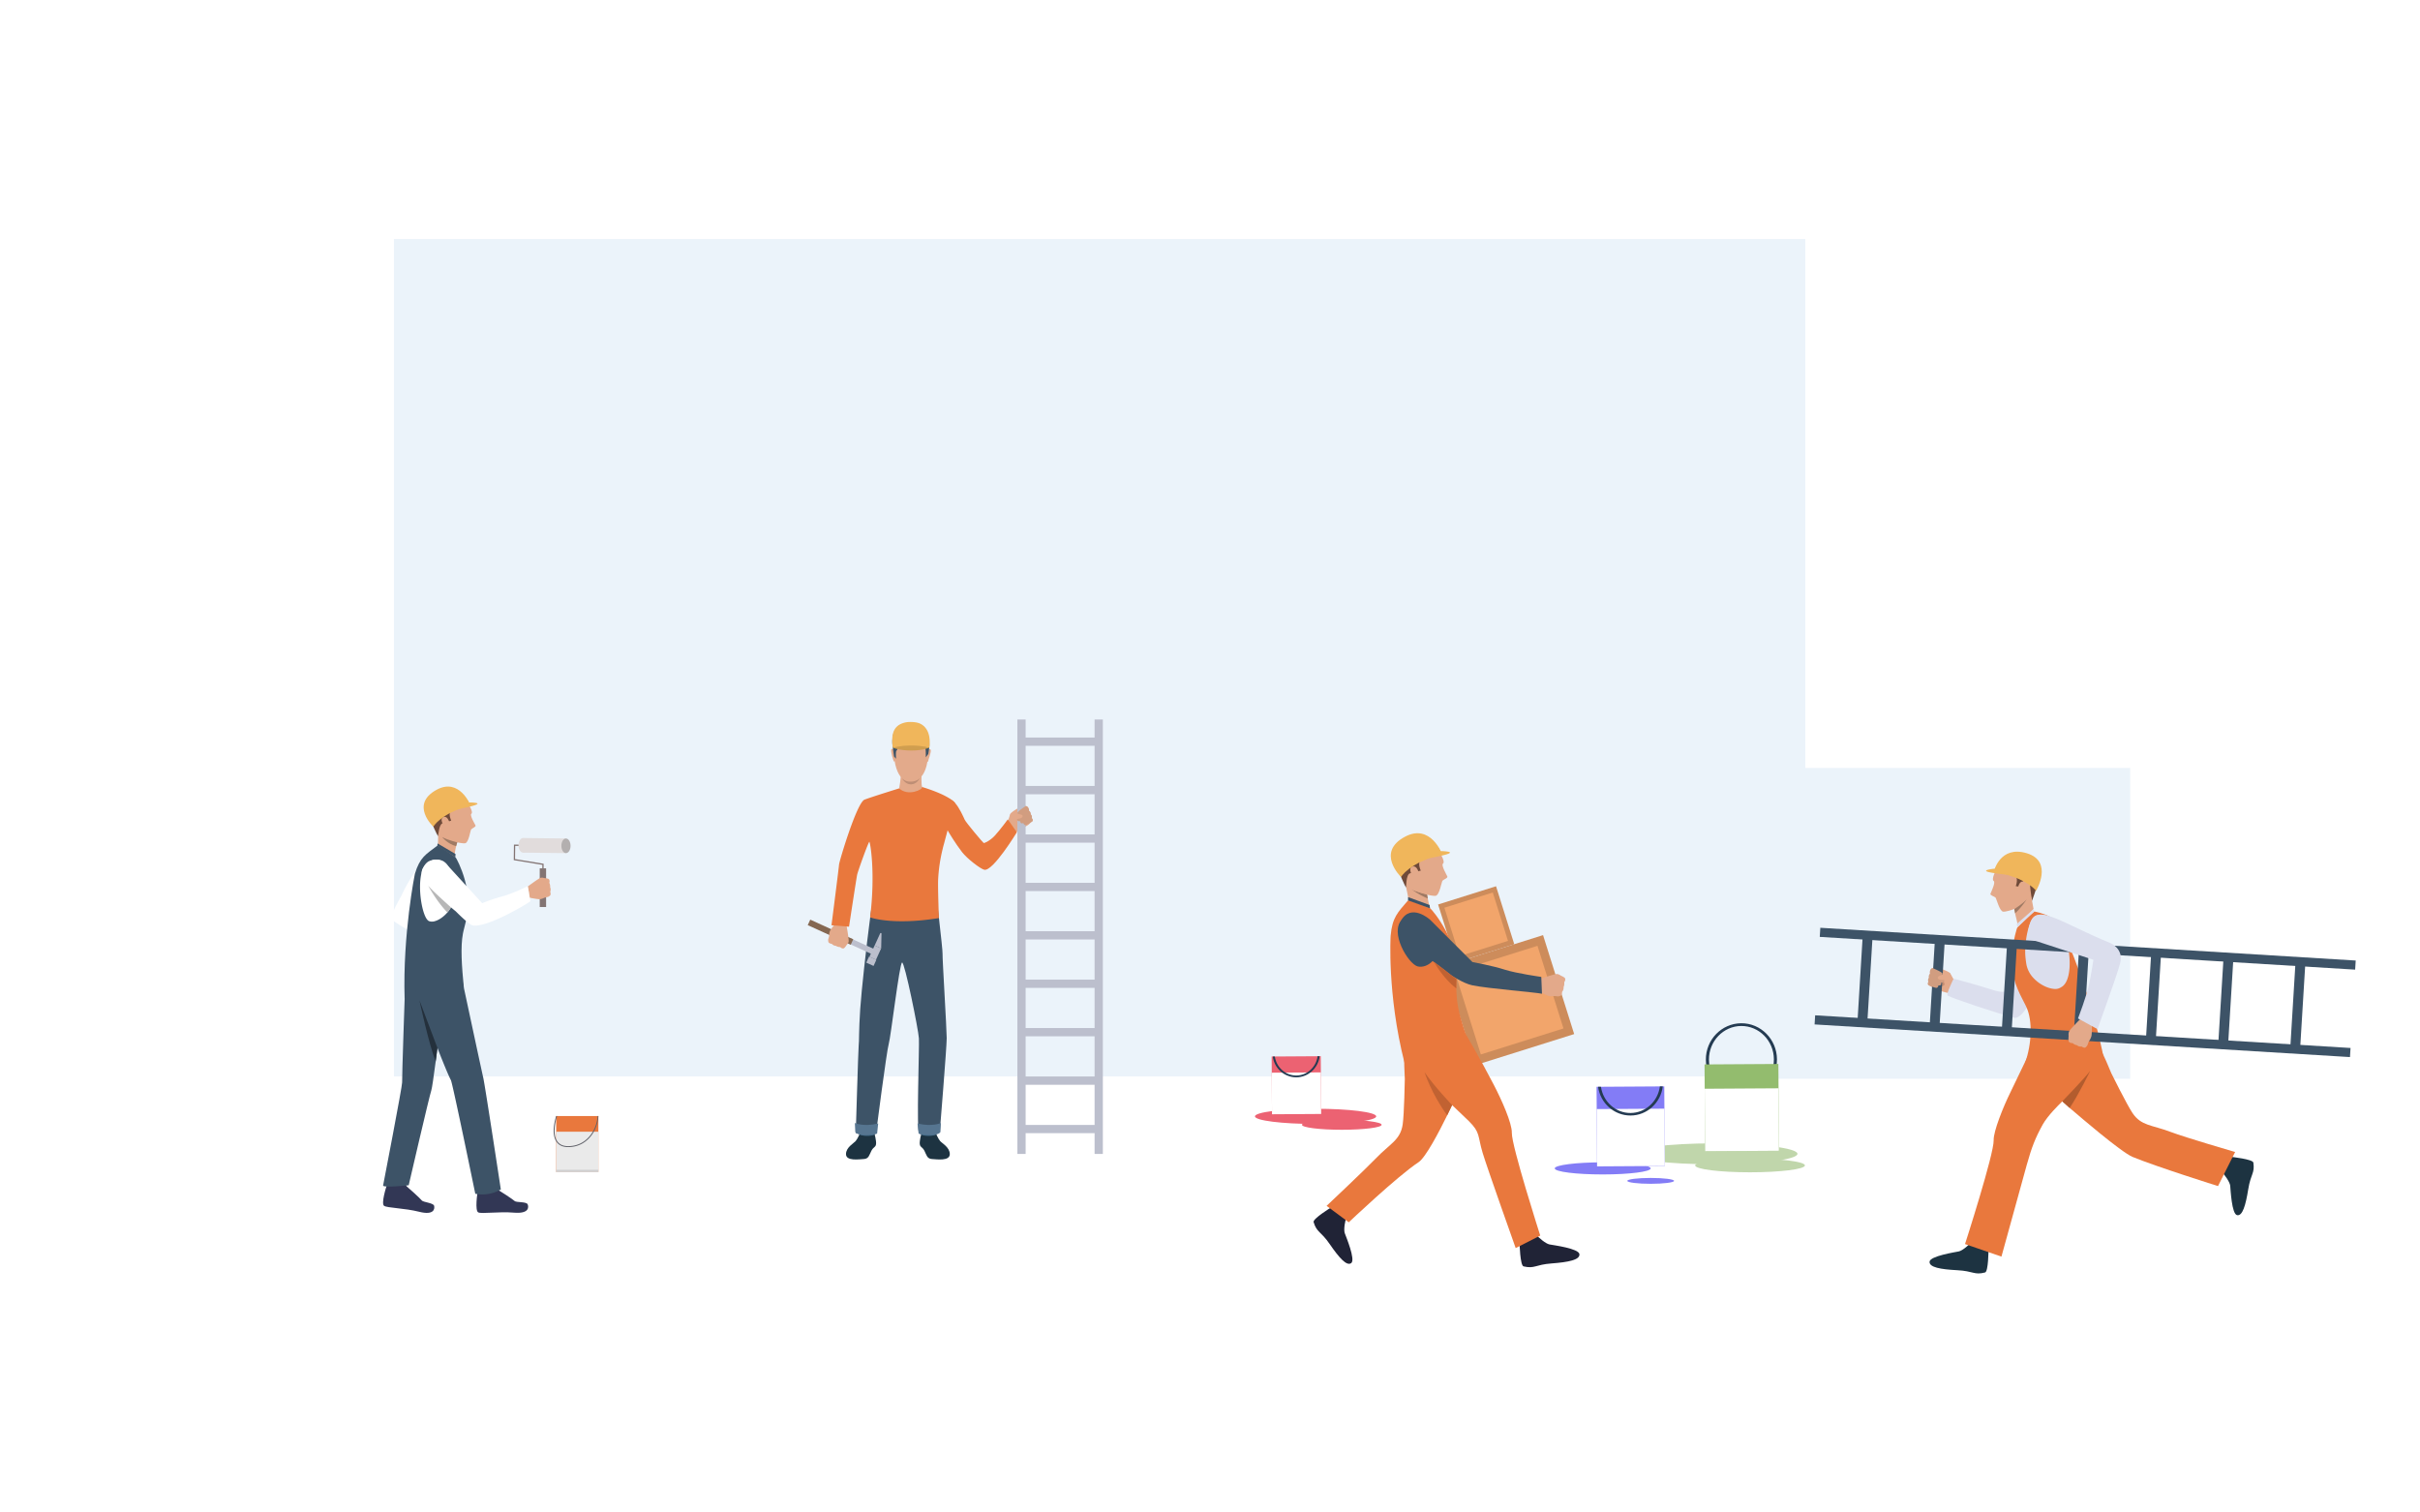 <svg id="_лой_1" data-name="‘лой_1" xmlns="http://www.w3.org/2000/svg" viewBox="0 0 3200 2000"><defs><style>.cls-1{fill:#fff;}.cls-2{fill:#ebf3fa;}.cls-3{fill:#ec6272;}.cls-4{fill:#243b52;}.cls-5{fill:#c0d6ab;}.cls-6{fill:#837cf6;}.cls-7{fill:#93bc6e;}.cls-8{fill:#e3a98a;}.cls-9{fill:#cd8c5b;}.cls-10{fill:#f2a56b;}.cls-11{fill:#202336;}.cls-12{fill:#e9783d;}.cls-13{fill:#3d5367;}.cls-14{fill:#9f7a64;}.cls-15{fill:#6f4a39;}.cls-16{fill:#f0b65b;}.cls-17{fill:#c16232;}.cls-18{fill:#c58d71;}.cls-19{fill:#1d3341;}.cls-20{fill:#3e6a88;}.cls-21{fill:#567590;}.cls-22{fill:#bcbfcd;}.cls-23{fill:#846751;}.cls-24{fill:#e3aa8b;}.cls-25{fill:#be8e75;}.cls-26{fill:#d09e4f;}.cls-27{fill:#d19d80;}.cls-28{fill:#837473;}.cls-29{fill:#e1dcdc;}.cls-30{fill:#323755;}.cls-31{fill:#3b4063;}.cls-32{fill:#555d8f;}.cls-33{fill:#24303c;}.cls-34{fill:#b3afaf;}.cls-35{fill:#b7b7b7;}.cls-36{fill:#eaeaea;}.cls-37{fill:#d0d0d0;}.cls-38{fill:#5f6068;}.cls-39{fill:#dbdeed;}.cls-40{fill:#b25c2e;}</style></defs><title>civil1</title><rect class="cls-1" width="3200" height="2000"/><rect class="cls-2" x="520.89" y="316.07" width="1866.29" height="1107.37"/><ellipse class="cls-3" cx="1739.61" cy="1476.2" rx="80.16" ry="10.05"/><ellipse class="cls-3" cx="1774.25" cy="1487.32" rx="52.68" ry="6.6"/><polygon class="cls-3" points="1746.96 1473.03 1682 1473.43 1681.52 1397.07 1682.99 1397.06 1685.72 1397.04 1742.27 1396.68 1745.02 1396.67 1746.48 1396.66 1746.96 1473.03"/><rect class="cls-1" x="1681.83" y="1418.27" width="64.96" height="54.96" transform="translate(-9.04 10.79) rotate(-0.36)"/><path class="cls-4" d="M1742.27,1396.68c-1.86,14.32-13.72,25.42-28.11,25.51s-26.39-10.87-28.44-25.15l-2.73,0c2.09,15.61,15.31,27.64,31.19,27.54s28.93-12.29,30.83-27.93Z"/><rect class="cls-2" x="2310.62" y="1015.5" width="506.17" height="411"/><path class="cls-5" d="M2376.82,1525.74c0,7.64-49.46,13.84-110.46,13.84s-110.46-6.2-110.46-13.84,49.45-13.85,110.46-13.85S2376.82,1518.09,2376.82,1525.74Z"/><path class="cls-5" d="M2386.69,1541.06c0,5-32.5,9.1-72.59,9.1s-72.6-4.07-72.6-9.1,32.51-9.1,72.6-9.1S2386.69,1536,2386.69,1541.06Z"/><path class="cls-6" d="M2213.67,1561.49c0,2.14-13.85,3.88-30.94,3.88s-30.95-1.74-30.95-3.88,13.85-3.88,30.95-3.88S2213.67,1559.34,2213.67,1561.49Z"/><path class="cls-6" d="M2182.73,1545c0,4.4-28.41,8-63.45,8s-63.44-3.56-63.44-8,28.41-8,63.44-8S2182.73,1540.62,2182.73,1545Z"/><path class="cls-4" d="M2303,1448.91c-25.92.16-47.15-21.2-47.31-47.63s20.79-48,46.71-48.21,47.15,21.2,47.31,47.62S2328.94,1448.75,2303,1448.91Zm-.58-92.23c-23.67.15-42.81,20.15-42.65,44.58s19.53,44.18,43.21,44,42.81-20.14,42.66-44.57S2326.11,1356.54,2302.43,1356.68Z"/><rect class="cls-7" x="2254.29" y="1407.22" width="97.65" height="114.8" transform="translate(-9.15 14.49) rotate(-0.36)"/><rect class="cls-1" x="2254.39" y="1439.4" width="97.65" height="82.62" transform="translate(-9.25 14.49) rotate(-0.36)"/><polygon class="cls-6" points="2201.34 1541.79 2111.83 1542.35 2111.16 1437.12 2113.19 1437.1 2116.96 1437.08 2194.89 1436.59 2198.67 1436.57 2200.68 1436.55 2201.34 1541.79"/><rect class="cls-1" x="2111.59" y="1466.34" width="89.52" height="75.74" transform="translate(-9.38 13.54) rotate(-0.36)"/><path class="cls-4" d="M2194.89,1436.59c-2.57,19.72-18.91,35-38.75,35.15s-36.37-15-39.18-34.66l-3.77,0c2.88,21.52,21.1,38.09,43,38s39.87-16.93,42.5-38.48Z"/><path class="cls-8" d="M1886.45,1178.93s.2,1.39.54,3.53c.26,1.58.59,3.56,1,5.69,1.06,5.79,2.53,12.71,4,15.68,2.73,5.56-29.13-12.44-29.13-12.44a298.36,298.36,0,0,0-9.8-41.05C1846.22,1129.05,1886.45,1178.93,1886.45,1178.93Z"/><rect class="cls-9" x="1926.97" y="1253.98" width="137.16" height="137.17" transform="translate(-304.87 659.66) rotate(-17.46)"/><rect class="cls-10" x="1938.27" y="1265.29" width="114.56" height="114.56" transform="translate(-304.86 659.61) rotate(-17.46)"/><rect class="cls-9" x="1911.82" y="1182.12" width="80.31" height="80.31" transform="translate(-276.8 641.98) rotate(-17.46)"/><rect class="cls-10" x="1918.44" y="1188.74" width="67.07" height="67.07" transform="translate(-276.79 641.94) rotate(-17.46)"/><path class="cls-8" d="M2063.82,1316.6a12.57,12.57,0,0,1-3.8,1s-2.26-.34-3.89-.47a10.33,10.33,0,0,0-1.27,0,20.56,20.56,0,0,1-6.94-.08c-2.93-.71-14.36-7.29-14.36-7.29l2.52-8,1.36-7.73s18.76-6.38,21.6-6.06a6.36,6.36,0,0,1,.8.13c2.35.52,3.76,2,4.94,2.4.44.16,4.61,2.06,4.85,3.49a5.57,5.57,0,0,1-1.21,4.75s.49,3.95-.9,6.47a8.21,8.21,0,0,1-1.95,6.34S2065.74,1315.25,2063.82,1316.6Z"/><path class="cls-11" d="M1760.44,1596.44s9.38,6.92,13.32,9.73,7.8,1.22,6.43,4.26-3.74,15.39-2,20.22,14.5,35.18,8.54,39.58-16.09-7.18-28.24-24.87-17.14-15.23-21.49-29.31C1735.61,1611.66,1760.44,1596.44,1760.44,1596.44Z"/><path class="cls-11" d="M2009.33,1643.61s11-4.77,15.56-6.81,5.12-6.31,7.11-3.52,11.74,11.28,16.91,12.27,38.75,5.3,39.58,12.87-14.71,10.59-36.7,12.24-22.39,7.34-37.15,3.92C2010,1673.52,2009.33,1643.61,2009.33,1643.61Z"/><polygon class="cls-8" points="2006.79 1636.74 2009.82 1644.95 2029.84 1635.95 2027.04 1627.96 2006.79 1636.74"/><polygon class="cls-8" points="1766.18 1589.9 1760.44 1596.44 1777.79 1609.65 1783.43 1603.41 1766.18 1589.9"/><path class="cls-12" d="M1940.9,1410.46s-1.24,4-3.62,10.48c-1.34,3.64-3,8.08-5,13.08h0c-2.54,6.28-5.61,13.44-9.19,21h0s-1.07,2.34-2.91,6.23c-1.64,3.47-3.88,8.17-6.52,13.54-10.89,22.15-28.49,55.78-37.87,62-28,18.46-92.3,79.49-92.3,79.49l-29.33-21.73s50.37-47.41,65.37-63c18.46-19.22,32.2-24,35.26-44.66,2-13.69,2.8-59.32,2.81-60.07-1.28-22.65-1.73-52.2,3.56-62.31C1865.56,1356,1940.9,1410.46,1940.9,1410.46Z"/><path class="cls-12" d="M1999.12,1498c.37-12.62-13.64-44-23.91-63.63h0c-16.13-31.35-39.12-70.74-39.12-70.74s-79.06-3.07-78.68,6.5c.7,18.07,45.63,73.24,51.83,80.77l-.13.08s23,21.42,32.89,31.22c15.84,15.62,11.61,19.35,18.59,42.5,6.26,20.72,43.62,125.66,43.62,125.66l32.48-16.5S1998.62,1515,1999.12,1498Z"/><path class="cls-12" d="M1925.92,1294.92c-.09,2.59-.17,5.28-.22,8.1,0,1.29,0,2.62,0,4,.55,19.68,2.32,29.58,12.12,59.58,0,0-12.59,11.49-80.71,38.48-23.06-91-18.24-167.67-18.24-167.67,2.19-24.54,9.3-30.71,23-46.76,0,0,3.2-.57,29.07,10.46,1.8.77,12.23,13.62,20.31,28.7C1925.53,1256.48,1926.73,1271.65,1925.92,1294.92Z"/><path class="cls-13" d="M1854.4,1215.61s10.79-7.83,21.26-5.94,17.71,8.5,24.42,32.84-12.94,38.6-25.42,35.42S1836.4,1232,1854.4,1215.61Z"/><path class="cls-14" d="M1887,1182.46c.26,1.58.59,3.56,1,5.69a110.88,110.88,0,0,1-21.45-12.18C1871.39,1179.06,1887,1182.46,1887,1182.46Z"/><path class="cls-8" d="M1903.27,1126.43s8.37,13.07,4.89,15.46c-2.88,2,4.65,14.86,5.67,17s-5.17,4.17-6.4,5.68-3.91,19.1-9.07,20-29.16-5.48-36-11.62-14.33-35.69-11-48.63S1888.52,1103.6,1903.27,1126.43Z"/><path class="cls-15" d="M1905,1129.11s1.46-6.61-13-16.5-33.26,2.63-36,3.57-15.1,14.5-8.54,30.85c11,27.31,11.83,26.44,11.83,26.44s-.08-17,4.93-18.57c5.45-1.71,14.5-3.64,14.5-3.64s-5.76-12.4,1.62-14.77S1897.22,1126.85,1905,1129.11Z"/><path class="cls-8" d="M1875.56,1152.43c-.48-1.47-2.7-8-7.86-6.63s-2.78,9.49,1.64,14S1878.28,1160.6,1875.56,1152.43Z"/><path class="cls-16" d="M1906.8,1129s-15.22-40.5-48.87-22.64c-39.14,20.77-5.31,53.32-5.31,53.32S1862.34,1141.57,1906.8,1129Z"/><path class="cls-16" d="M1905.37,1125.45a58.9,58.9,0,0,1,9.69.8c11.5,2.48-24.8,8-27.9,9.43C1858.34,1148.69,1905.37,1125.45,1905.37,1125.45Z"/><path class="cls-13" d="M1890.93,1216.09s-25.33-22.91-38.68,1.86c-12,22.3,17,31.64,66.17,71.16,0,0,15.84,11.09,28.27,13.75,19.87,4.26,86.07,9.5,92.29,11.22l-.91-22.28s-32.85-4.59-48.56-9.67-42.48-10-42.48-10Z"/><path class="cls-17" d="M1925.92,1294.92h0c-.09,2.59-.17,5.28-.22,8.1,0,1.29,0,2.62,0,4-18.22-14-29.09-34.54-29.42-35C1902.73,1276.72,1925.92,1294.92,1925.92,1294.92Z"/><path class="cls-17" d="M1920.13,1461.26c-1.64,3.47-3.88,8.17-6.52,13.54-21.22-29.22-29.72-56.47-29.85-56.9C1896.71,1436.79,1920.13,1461.26,1920.13,1461.26Z"/><polygon class="cls-13" points="1861.86 1190.64 1861.95 1186.3 1890.36 1196.69 1890.92 1201.1 1861.86 1190.64"/><path class="cls-8" d="M1332.09,1088s3.19-9.89,3.72-11.39,4.1-4.12,8.46-6.79,11.44-4.31,12.23-3.94a4.48,4.48,0,0,1,2.92,2.33,8.61,8.61,0,0,1,1,4.24s2.54,1.75,2.18,4.54a4.54,4.54,0,0,1,1.38,4.87s2.21,1.78,1.35,4a34.47,34.47,0,0,0-4.61,4c-1,1.36-9.24,5.52-17.46,9.15C1343.27,1099,1334.76,1104.18,1332.09,1088Z"/><path class="cls-18" d="M1345.46,1081.76s.47,5.19-.14,6.72,10.9,4,10.9,4S1351.8,1081.36,1345.46,1081.76Z"/><path class="cls-8" d="M1333.69,1095.09a31.4,31.4,0,0,0,.93-8c-.26-3.3,15.87,7,15.87,7s-5.68,5.47-10,9.54C1337,1106.81,1333.69,1095.09,1333.69,1095.09Z"/><path class="cls-19" d="M1137.15,1498.43s-3.12,7.51-5.75,10.48-12.68,8.3-12.73,17.14c-.06,9.58,16.95,6.92,23.6,6.57s7.16-5.47,10-10.9,5.63-4.5,6.15-8.88-2.14-14.17-2.14-14.17Z"/><path class="cls-20" d="M1136.85,1495.66l.52,4.93a30.6,30.6,0,0,0,18.86,0l-.06-6.2Z"/><path class="cls-19" d="M1237.46,1498.43s3.11,7.51,5.74,10.48,12.68,8.3,12.73,17.14c.06,9.58-17,6.92-23.6,6.57s-7.15-5.47-9.95-10.9-5.63-4.5-6.15-8.88,2.14-14.17,2.14-14.17Z"/><path class="cls-20" d="M1237.75,1495.66l-.52,4.93a30.6,30.6,0,0,1-18.86,0l.06-6.2Z"/><path class="cls-13" d="M1251.85,1372.79c0,11.81-9.12,123.61-9.12,123.61-1.18,3.93-23.33,4.35-27.26,2.38s.34-113.85-.39-125.76-18.76-100.65-22.21-100.26-14.94,98.63-17.69,107.69-16.74,117.79-16.74,117.79c-8.66,5.11-26.86,0-26.86,0s3.39-112.88,3.89-116.21c.73-4.93,0-18.21,2-47.68,1.79-26.36,8.27-83.76,12.37-114.84q.23-1.65.42-3.18c.81-6,1.41-10.5,1.7-12.63l.2-1.41c1.1-.51,2.26-1,3.46-1.41,28.85-10.37,84.48.6,84.48.6s0,.28.1.79.18,1.61.33,2.87c.32,2.75.8,6.82,1.35,11.56,0,0,0,.07,0,.1s0,.29.05.44c1.94,16.85,4.69,41.53,4.43,44.1C1245.94,1265.28,1251.85,1361,1251.85,1372.79Z"/><path class="cls-21" d="M1213.27,1485.61l1.4,13.2s1.2,1.86,14,2.23,14.87-4.18,14.87-4.18l.56-11.9S1232.88,1490.35,1213.27,1485.61Z"/><path class="cls-21" d="M1161.23,1485.61l-1.4,13.2s-1.2,1.86-14,2.23-14.87-4.18-14.87-4.18l-.56-11.9S1141.62,1490.35,1161.23,1485.61Z"/><rect class="cls-22" x="1147.78" y="1265.95" width="8.84" height="10.55" transform="translate(2786.91 750.37) rotate(114.52)"/><rect class="cls-22" x="1149.21" y="1254.97" width="16.49" height="9.48" transform="translate(2783.89 729.36) rotate(114.52)"/><path class="cls-22" d="M1165.19,1254.17l.44-19.52a.93.93,0,0,0-1.77-.41l-7.29,16Z"/><rect class="cls-22" x="1138.07" y="1232.75" width="7.36" height="39.57" transform="translate(2755.26 733.87) rotate(114.53)"/><rect class="cls-23" x="1094.18" y="1201.43" width="8" height="62.48" transform="translate(2675.51 745.37) rotate(114.53)"/><path class="cls-8" d="M1095.49,1245.83a11.6,11.6,0,0,1-.37-3.58s.61-2,1-3.45a10.39,10.39,0,0,0,.22-1.14,18.63,18.63,0,0,1,1-6.26c1-2.55,8.54-12,8.54-12l6.92,3.36,6.8,2.29s3.21,17.83,2.54,20.35a6.57,6.57,0,0,1-.23.71c-.79,2.05-2.3,3.13-2.84,4.14-.21.37-2.49,3.88-3.82,3.91a5.08,5.08,0,0,1-4.12-1.75s-3.65-.09-5.73-1.69a7.52,7.52,0,0,1-5.47-2.63S1096.44,1247.74,1095.49,1245.83Z"/><path class="cls-12" d="M1344.6,1100.49s-31.77,52.39-43.14,49.6c-5.26-1.3-22.69-14.73-29.27-23.27-2.17-2.81-4.3-5.76-6.33-8.68h0c-8.08-11.66-14.41-22.84-14.41-22.84s-23.87-28-4.71-40.44c0,0,9.19-.61,15.57,6.23s11.65,19.16,13.32,22.81,23.78,30,25,30.74,9.57-3.76,15.06-9.9c8.1-9,16.91-21.25,16.91-21.25Z"/><path class="cls-24" d="M1219.37,1040.69s5,1.07-16,21.2c0,0-14.9-16.48-14.42-19.24S1219.37,1040.69,1219.37,1040.69Z"/><path class="cls-12" d="M1241.53,1214s-1.53-40.24-1-51.32a212.52,212.52,0,0,1,6.08-40.54.14.14,0,0,0,0-.06l0-.1c.62-2.5,1.21-4.66,1.71-6.41l14.41-54c-10.11-11.38-43.72-21-43.72-21H1195.2s-41.75,12.87-52,16.81-33.38,81.42-33.71,85.88c-.37,4.82-10,80.24-10,80.24,12.43.87,23.19,1.91,23.19,1.91s9.46-62.33,10.75-68.78c1-4.81,15.1-44,16.15-43.47s8.25,40.53,1,99.91C1150.67,1213.09,1179.59,1224,1241.53,1214Z"/><path class="cls-24" d="M1208.21,963.3s22.25,3.5,18.86,38.31-23,31.95-24.33,31.92-19.71.63-21.15-41.86C1181.59,991.67,1181,960.24,1208.21,963.3Z"/><path class="cls-24" d="M1218.6,1023.28s-.61,14.31.77,17.41-18.37,12.93-30.41,1.84c0,0,2.92-15.44,2.11-20.95S1218.6,1023.28,1218.6,1023.28Z"/><path class="cls-24" d="M1227.42,991.78s2.43-2.6,3.33,0-3.78,14.41-3.48,14.93c0,0-.44,1-1,.46S1227.42,991.78,1227.42,991.78Z"/><path class="cls-24" d="M1181.84,991.34s-2.38-2.65-3.33,0,2.74,14.28,3.19,15c0,0,.78,1.2,1.37.65S1181.84,991.34,1181.84,991.34Z"/><path class="cls-13" d="M1228.8,988.81c-.71,4.76-1.39,8.31-1.39,8.31l-3.19,4.25s.09-9.33-.42-10.79c-.19-.55-.42-1.54-.66-2.6-.39-1.75-.79-3.74-1.06-4.39-.43-1.06-19.1-6.29-35.6,1.52,0,0,.15,1.44.16,3,0,1.86-.17,4-1,4.28-1.58.59-.8,10.93-.8,10.93l-2.62-3s-.81-5.39-1.61-11.59a.18.18,0,0,0,0,0c-.18-1.44-.37-2.93-.54-4.4-.44-6.25,0-17.59,8.11-24.34,5.46-2.41,14.37-3.11,29,1.2a19,19,0,0,1,4.14-.31C1230.51,970.82,1228.8,988.81,1228.8,988.81Z"/><path class="cls-25" d="M1192.68,1029s3.59,4.88,11.83,4.61,11.76-4.61,11.76-4.61-3.81,8.2-11.76,8.2S1192.68,1029,1192.68,1029Z"/><path class="cls-16" d="M1228.8,988.81s-1.94-.41-5.66-.83a180.4,180.4,0,0,0-36.5.17q-2.92.29-6.05.66a.18.18,0,0,0,0,0,36.92,36.92,0,0,1-.54-4.4c-.44-6.25-1.21-17.69,6.85-24.44,3.42-2.88,9.47-5.25,16.17-5.3,11.34-.08,16,2.73,19.89,6.88C1232.15,971.41,1228.8,988.81,1228.8,988.81Z"/><path class="cls-26" d="M1228.8,988.81s-8.73,3.73-24.21,3.64-24-3.64-24-3.64,8.9-3,24.51-3S1228.8,988.81,1228.8,988.81Z"/><path class="cls-22" d="M1447.39,951.42v23.85h-91.17V951.42H1345.3v574.47h10.92v-27.5h91.17v27.5h10.92V951.42Zm0,34.77v53.1h-91.17v-53.1Zm-91.17,373.23v-53.11h91.17v53.11Zm91.17,10.92v53.1h-91.17v-53.1Zm-91.17-74.95v-53.1h91.17v53.1Zm0-64v-53.11h91.17v53.11Zm0-64v-53.1h91.17v53.1Zm0-64v-53.11h91.17v53.11Zm0,384.15v-53.11h91.17v53.11Z"/><path class="cls-27" d="M1355.33,1066.53s-10.87,7-10,8.91a3.29,3.29,0,0,0,2.4,2l-3.17,4.92s-.26,4.45,4.66,3.43c0,0-.67,4.12,4,2.58,0,0,.78,2.91,3,2.58s9.08-5.15,9.08-5.15,1.29-1.77-1-4.08a4.66,4.66,0,0,0-1.39-5,4.79,4.79,0,0,0-2.12-4.53s.28-5.41-4.3-6.37C1356.5,1065.87,1355.79,1066.23,1355.33,1066.53Z"/><path class="cls-8" d="M1336.13,1076.34s8.84-.88,13.88.76c1.14.37,2.18.94,2.26,2.13s-1.54,2.85-5.35,3.43a32.15,32.15,0,0,0-8.47,3.07S1334.36,1085.17,1336.13,1076.34Z"/><polygon class="cls-28" points="717.09 1149.62 718.77 1149.64 718.86 1142.18 681.05 1135.98 681.26 1118.53 687.78 1118.61 687.8 1116.92 679.59 1116.83 679.35 1137.4 717.16 1143.61 717.09 1149.62"/><rect class="cls-29" x="691.7" y="1108.46" width="56.75" height="19.34" transform="translate(1427.02 2244.6) rotate(-179.33)"/><rect class="cls-28" x="713.71" y="1148.25" width="8.42" height="51.13" transform="translate(1435.83 2347.63) rotate(180)"/><path class="cls-8" d="M727.47,1184.12a11.41,11.41,0,0,1-3,1.94s-2.05.36-3.49.72a9,9,0,0,0-1.11.32,18.53,18.53,0,0,1-6,1.93c-2.73.24-14.5-2.16-14.5-2.16l-.15-7.66-1.41-6.9s14.74-11.09,17.28-11.64a6.81,6.81,0,0,1,.73-.11c2.18-.23,3.82.62,5,.65.42,0,4.57.45,5.2,1.62a5,5,0,0,1,.32,4.45s1.57,3.27,1.09,5.85a7.45,7.45,0,0,1,.14,6S728.74,1182.4,727.47,1184.12Z"/><path class="cls-1" d="M564,1144s-17.82,53.15-15.71,54.84,49.58,14.32,49.58,14.32-6.28,43.43-8.92,43.05c-3.68-.53-69.6-36.45-71.5-41s13-30.21,13-30.21S552.75,1135.9,564,1144Z"/><path class="cls-30" d="M632.13,1572.84s14.8-3.14,15.31-3.6,3.59-6.38,5.91-5.4,2.47,8.12,4.73,9.29,20.21,12.83,22.42,15,15.62.63,17.23,4.39,1.89,12.71-18.17,11-42.88,1.91-47.23-.38S630.85,1578.63,632.13,1572.84Z"/><path class="cls-30" d="M512.45,1564.58s15.11-.73,15.69-1.1,4.57-5.72,6.69-4.38,1.14,8.41,3.19,9.93,17.89,15.9,19.73,18.36,15.32,3.12,16.31,7.09-.17,12.85-19.69,7.9-42.63-5-46.56-7.93S510.26,1570.09,512.45,1564.58Z"/><path class="cls-8" d="M604.93,1113c-.11.29-.21.59-.31.88-.57,1.69-1,3.38-1.47,5a78.75,78.75,0,0,0-2.26,17c1.33,5.47-21.94-16.67-21.94-16.67a270.73,270.73,0,0,0-.63-38.45C576.44,1060.47,604.93,1113,604.93,1113Z"/><path class="cls-13" d="M614.71,1223.68c-.59,2.28-1.19,4.66-1.79,7.16-.27,1.14-.53,2.33-.76,3.56-3.38,17.61-1.61,43,1.2,71.64,0,0-12.44,3.91-78.33,14.52-2.62-85.47,13.58-165.15,13.58-165.15,6.81-22.06,14.31-25.49,29.63-37.08,0,0,3,.12,23.8,15,1.45,1.05,8.2,14.52,12.42,29.52C621.92,1189.41,620,1203.15,614.71,1223.68Z"/><path class="cls-1" d="M596.36,1199.85a44.07,44.07,0,0,1-4.79,6.74c-5,5.81-11.16,10-16.52,11.48a11.8,11.8,0,0,1-7.56,0,5.69,5.69,0,0,1-.56-.26c-10.47-5.28-19.46-67.72-.23-78.74,0,0,9.18-4.65,18.13-.91s15.32,19.49,16.5,42.46A34.91,34.91,0,0,1,596.36,1199.85Z"/><path class="cls-8" d="M618.61,1062.05s7.84,11.76,4.71,14c-2.59,1.85,4.49,13.45,5.46,15.36s-4.64,3.9-5.74,5.29-3.23,17.46-7.91,18.38-26.66-4.49-33-10-13.67-32.25-10.87-44.09S604.79,1041.51,618.61,1062.05Z"/><path class="cls-15" d="M620.25,1064.46s1.22-6-12.1-14.8-30.24,3-32.76,3.86-13.5,13.47-7.25,28.24c10.46,24.69,11.21,23.92,11.21,23.92s1.06-15.41,5.6-16.92c4.92-1.65,11.73-3.68,11.73-3.68s-5.46-11.19,1.22-13.48S613.1,1062.54,620.25,1064.46Z"/><path class="cls-8" d="M593.82,1086.2c-.47-1.33-2.6-7.26-7.28-5.9s-2.37,8.69,1.73,12.71S596.43,1093.6,593.82,1086.2Z"/><path class="cls-16" d="M621.86,1064.31s-14.55-36.62-44.89-19.78c-35.29,19.58-3.92,48.65-3.92,48.65S581.59,1076.54,621.86,1064.31Z"/><path class="cls-16" d="M620.5,1061.13a52.91,52.91,0,0,1,8.84.56c10.52,2.06-22.45,7.73-25.25,9.06C578.06,1083.09,620.5,1061.13,620.5,1061.13Z"/><path class="cls-1" d="M589.89,1142.13s-15.57-14.66-29.6,4.24c-7.72,10.4-.24,23.54,42.53,58.87,0,0,17.14,17.43,22.16,18.43,18.16,3.62,71.58-28,76.41-32l-3.53-19.86s-20.22,10-33.6,13.5a221,221,0,0,0-26.68,9Z"/><polygon class="cls-13" points="578.24 1118.33 578.67 1115.32 602.4 1129.32 602.04 1133.36 578.24 1118.33"/><polygon class="cls-31" points="512.45 1564.58 516.46 1551.27 534.48 1553.86 532 1565.84 512.45 1564.58"/><polygon class="cls-32" points="630.99 1565.59 632.13 1572.84 651.74 1569.21 650.5 1558.37 630.99 1565.59"/><path class="cls-13" d="M584.78,1333s-3,26-6.39,52.65c-.76,6.06-1.54,12.16-2.29,18-2.5,19.15-4.81,35.44-5.8,38.3-2.66,7.69-29.87,125.34-29.87,125.34s-32.91,3.64-33.87.49c0,0,25.53-132,25.17-136.4S535.64,1304,535.64,1304,583.32,1325.89,584.78,1333Z"/><path class="cls-13" d="M611.13,1295.62s25.71,120.29,27.89,129.49,23.24,147.73,23.24,147.73a48.44,48.44,0,0,1-33.79,5.7s-29.93-145.86-32.26-150.28c-9-17.12-40.31-102-44.67-113.9s-16.42-23.86-16.42-23.86S566.63,1272.05,611.13,1295.62Z"/><path class="cls-33" d="M578.39,1385.61c-.76,6.06-1.54,12.16-2.29,18h0c-9.25-23.4-21.27-79.94-21.45-80.82C555.93,1326.26,578.39,1385.61,578.39,1385.61Z"/><path class="cls-29" d="M697.77,1117.79c0,5.34-2.72,9.67-6.07,9.67s-6.07-4.33-6.07-9.67,2.72-9.67,6.07-9.67S697.77,1112.45,697.77,1117.79Z"/><path class="cls-34" d="M754.46,1118.45c0,5.34-2.71,9.67-6.07,9.67s-6.07-4.33-6.07-9.67,2.72-9.67,6.07-9.67S754.46,1113.11,754.46,1118.45Z"/><path class="cls-35" d="M596.36,1199.85a44.07,44.07,0,0,1-4.79,6.74c-14.36-14.83-25.05-34.85-25.38-35.48C570.52,1176.88,596.36,1199.85,596.36,1199.85Z"/><rect class="cls-12" x="735.45" y="1475.76" width="55.79" height="73.97"/><rect class="cls-36" x="735.45" y="1496.5" width="55.79" height="53.23"/><rect class="cls-37" x="735.45" y="1546.85" width="55.79" height="2.88"/><path class="cls-38" d="M751.25,1516.83c-6.82,0-11.93-2.25-15.17-6.7-8.43-11.54-.93-33.43-.63-34.37h1.24c-.07.22-7.67,22.62.39,33.64,3,4.11,7.77,6.19,14.17,6.19,15.49,0,24.92-8.33,30.11-15.32a46.85,46.85,0,0,0,8.88-24.51h1a46.67,46.67,0,0,1-8.88,25.24C777,1508.23,767.26,1516.83,751.25,1516.83Z"/><path class="cls-14" d="M604.62,1113.85c-.57,1.69-1,3.38-1.47,5-11.27-2.68-18.52-12.05-18.52-12.05C592.18,1111,604.62,1113.85,604.62,1113.85Z"/><path class="cls-8" d="M2585.08,1298.33s-5.29-9.66-6.14-11.11-5.09-3.48-10.16-5.38-12.76-2.21-13.52-1.66a4.7,4.7,0,0,0-2.57,3,9,9,0,0,0-.21,4.6s-2.29,2.33-1.36,5.17a4.82,4.82,0,0,0-.47,5.34s-1.94,2.29-.61,4.41a37.43,37.43,0,0,1,5.6,3.24c1.35,1.21,10.46,4.85,19.74,7C2575.38,1312.94,2585.53,1315.71,2585.08,1298.33Z"/><path class="cls-8" d="M2588.05,1302.06a33.71,33.71,0,0,1-5.43-6.64c-1.66-3.09-9.17,13.18-9.17,13.18s9.36.39,13.48,3.29S2588.05,1302.06,2588.05,1302.06Z"/><path class="cls-39" d="M2684.31,1237.57l-27.16,68.63s-1.35,9.51-21.18,3.09c-20.23-6.56-52.68-15.2-52.68-15.2s-10.37,21-8,22.35c6.93,4,64.4,23,87.68,29.36,18.46,5,53.59-89.06,53.59-89.06Z"/><path class="cls-12" d="M2674.74,1322.1q1.74,3.35,3.56,7c.56,1.12,1.11,2.3,1.64,3.52,7.66,17.46,6.9,47.18-2.19,73.11,0,0,31.53,2.52,105.14-.86-16.62-88.89-52.27-167.72-52.27-167.72-7.33-18.7-18-27.22-40.45-31.86,0,0-3.17.77-22.29,20.7-1.33,1.39-5.56,16.79-6.71,33.21C2659.15,1288.25,2664.35,1302,2674.74,1322.1Z"/><path class="cls-39" d="M2689.16,1293.55a48.32,48.32,0,0,0,6.7,5.89c6.74,4.9,14.33,7.85,20.46,8.23a13.58,13.58,0,0,0,8.16-1.65,5,5,0,0,1,.56-.38c21.79-10.23,10.71-85.25-12.56-92.41,0,0-13.49-7.16-22.31-1.36-7.46,4.91-13.52,34-12,52.45q.26,3.2.71,6.58c.18,1.29.37,2.6.59,3.94A36.07,36.07,0,0,0,2689.16,1293.55Z"/><path class="cls-8" d="M2639.83,1149.47s-7.15,13.33-3.59,15.39c3,1.71-3.41,14.79-4.24,16.93s5.34,3.67,6.65,5,5.23,18.27,10.31,18.77,27.94-7.51,34.15-14,11.26-35.75,7.07-48.08S2652.45,1126.17,2639.83,1149.47Z"/><path class="cls-15" d="M2638.32,1152.2s-1.91-6.3,11.38-17,32.53.06,35.3.76,15.76,13,10.61,29.35c-8.61,27.37-9,26.22-9,26.22s-1.73-16.17-6.72-17.32c-5.42-1.24-14.37-2.44-14.37-2.44s4.67-12.49-2.67-14.24S2645.75,1149.43,2638.32,1152.2Z"/><path class="cls-8" d="M2668.71,1172.66c.37-1.46,2-8,7.15-7s3.41,9-.54,13.72S2666.69,1180.81,2668.71,1172.66Z"/><path class="cls-16" d="M2637.72,1148.68a56.82,56.82,0,0,0-9.36,1.5c-11,3.27,24.71,6,27.82,7.07C2685.17,1167.74,2637.72,1148.68,2637.72,1148.68Z"/><path class="cls-19" d="M2629.43,1651.94s-11-4.47-15.55-6.39-5.2-6.12-7.1-3.31-11.35,11.41-16.45,12.5-38.19,6.12-38.84,13.62,14.77,10.14,36.55,11.27,22.31,6.76,36.83,3C2629.39,1681.53,2629.43,1651.94,2629.43,1651.94Z"/><path class="cls-19" d="M2950.42,1529.77s-5.45,10.15-7.77,14.33-6.47,4.4-4,6.53,9.85,12.17,10.38,17.21,1.93,37.58,9.12,39,11.35-13.23,14.72-34.18,8.86-20.87,6.79-35.3C2979.06,1532.85,2950.42,1529.77,2950.42,1529.77Z"/><polygon class="cls-8" points="2631.78 1645.09 2628.97 1653.28 2608.97 1644.83 2611.57 1636.86 2631.78 1645.09"/><polygon class="cls-8" points="2942.53 1526.35 2950.42 1529.77 2940.52 1548.92 2932.82 1545.73 2942.53 1526.35"/><path class="cls-18" d="M2569.91,1294.51s.55,5.5,1.49,7-10.55,6.33-10.55,6.33S2563.24,1295.35,2569.91,1294.51Z"/><path class="cls-12" d="M2710.39,1440s2.78,3,7.67,7.84c2.48,2.43,5.49,5.33,9,8.54l1.09,1h0c2.65,2.44,5.55,5.05,8.67,7.76,2.66,2.31,5.49,4.71,8.44,7.13h0s59.1,51.09,74.65,57.54c30.68,12.71,113,38.58,113,38.58l22.64-45.06s-65.29-19-85.31-26.56c-24.63-9.36-38.94-7.83-50.42-25-7.65-11.42-27.76-52.13-27.95-52.5-8.45-20.79-20.55-47.39-29.57-54.18C2754.66,1359.36,2710.39,1440,2710.39,1440Z"/><path class="cls-12" d="M2636.26,1507.69c-.41-11.47,12.49-43.83,22.21-63.45h0c15.25-31.36,30.75-64,30.75-64s88.5,0,88.35,9.43c-.29,18-39.77,54.71-46.62,62.65l-6.75,6.85s-16.4,15.75-23.07,27.83c-9.73,17.64-14.57,29.88-21,52.92-5.72,20.64-33.59,121.73-33.59,121.73l-48.16-16.59S2636.89,1525.48,2636.26,1507.69Z"/><path class="cls-8" d="M2662.79,1198.72s.31,1.36.75,3.46c.32,1.54.71,3.49,1.11,5.6,1.07,5.72,3.35,12.53,3.06,15.79-.56,6.09,21.31-21.7,21.31-21.7a294.81,294.81,0,0,1-5.49-41.38C2682.29,1138.42,2662.79,1198.72,2662.79,1198.72Z"/><path class="cls-14" d="M2663.54,1202.18c.32,1.54.71,3.49,1.11,5.6a109.93,109.93,0,0,0,15.5-18.84C2676.74,1193.51,2663.54,1202.18,2663.54,1202.18Z"/><path class="cls-16" d="M2636.59,1152.21s8-34.71,43.55-23.92,12.18,49.64,12.18,49.64S2680.75,1161.12,2636.59,1152.21Z"/><rect class="cls-13" x="2754.68" y="899.91" width="12.06" height="709.27" transform="translate(4181.39 -1424.47) rotate(93.5)"/><rect class="cls-13" x="2747.62" y="1015.46" width="12.06" height="709.27" transform="translate(4288.99 -1294.95) rotate(93.49)"/><rect class="cls-13" x="2405.21" y="1286.84" width="121.94" height="13.06" transform="translate(1024.71 3676.02) rotate(-86.5)"/><rect class="cls-13" x="2500.62" y="1292.67" width="121.94" height="13.06" transform="translate(1108.5 3776.74) rotate(-86.5)"/><rect class="cls-13" x="2596.04" y="1298.51" width="121.94" height="13.05" transform="translate(1192.25 3877.45) rotate(-86.5)"/><rect class="cls-13" x="2691.46" y="1304.34" width="121.94" height="13.06" transform="translate(1275.79 3978.04) rotate(-86.5)"/><rect class="cls-13" x="2786.88" y="1310.18" width="121.94" height="13.05" transform="translate(1359.56 4078.76) rotate(-86.5)"/><rect class="cls-13" x="2882.29" y="1316.01" width="121.94" height="13.06" transform="translate(1443.56 4179.6) rotate(-86.5)"/><rect class="cls-13" x="2977.71" y="1321.85" width="121.94" height="13.06" transform="translate(1527.61 4280.46) rotate(-86.51)"/><path class="cls-8" d="M2757.63,1385.1a12.57,12.57,0,0,0,2.63-3s.79-2.33,1.45-4a11.75,11.75,0,0,1,.57-1.23,22.94,22.94,0,0,0,3.22-6.63c.8-3.18.72-17.79.72-17.79l-7.91-2.19-7.11-3.11s-14.24,14.16-15.32,17a7.27,7.27,0,0,0-.27.83c-.68,2.53-.13,4.69-.34,6.06-.07.5-.47,5.54.62,6.6a4.93,4.93,0,0,0,4.54,1.55s3.08,2.73,5.84,2.84a7.34,7.34,0,0,0,6.23,1.76S2755.59,1386.16,2757.63,1385.1Z"/><path class="cls-39" d="M2692.38,1244.36s-16.09-1.22-7.74-24.31c9.41-26,41,.4,105.85,26.94,0,0,18.16,7.34,13,26.75s-28.21,81-29.72,87.25l-26-14.29s11.83-30.59,15-46.61,5.4-30.9,5.4-30.9Z"/><path class="cls-27" d="M2556.61,1280.62s12.72,5.15,12.15,7.3a3.5,3.5,0,0,1-2.1,2.59l4.28,4.49s1.15,4.57-4.16,4.49c0,0,1.52,4.16-3.61,3.47,0,0-.22,3.19-2.65,3.29s-10.48-3.54-10.48-3.54-2-1.57-.09-4.44a5,5,0,0,1,.74-5.34,5.57,5.57,0,0,1,1.35-5.39s-1.35-5.45,3.22-7.36C2555.26,1280.18,2556.07,1280.4,2556.61,1280.62Z"/><path class="cls-8" d="M2578.55,1287s-9.38.84-14.29,3.55c-1.12.61-2.08,1.41-1.93,2.67s2.17,2.65,6.25,2.49a34.72,34.72,0,0,1,9.43,1.51S2582.15,1295.85,2578.55,1287Z"/><polygon class="cls-39" points="2690.17 1205.29 2689.02 1202.27 2666.57 1221.9 2667.88 1225.99 2690.17 1205.29"/><path class="cls-40" d="M2727,1456.32h0l1.09,1h0c2.65,2.44,5.55,5.05,8.67,7.76,12.46-18.62,26.79-48.4,27.06-48.95C2757.66,1424.64,2727,1456.32,2727,1456.32Z"/></svg>